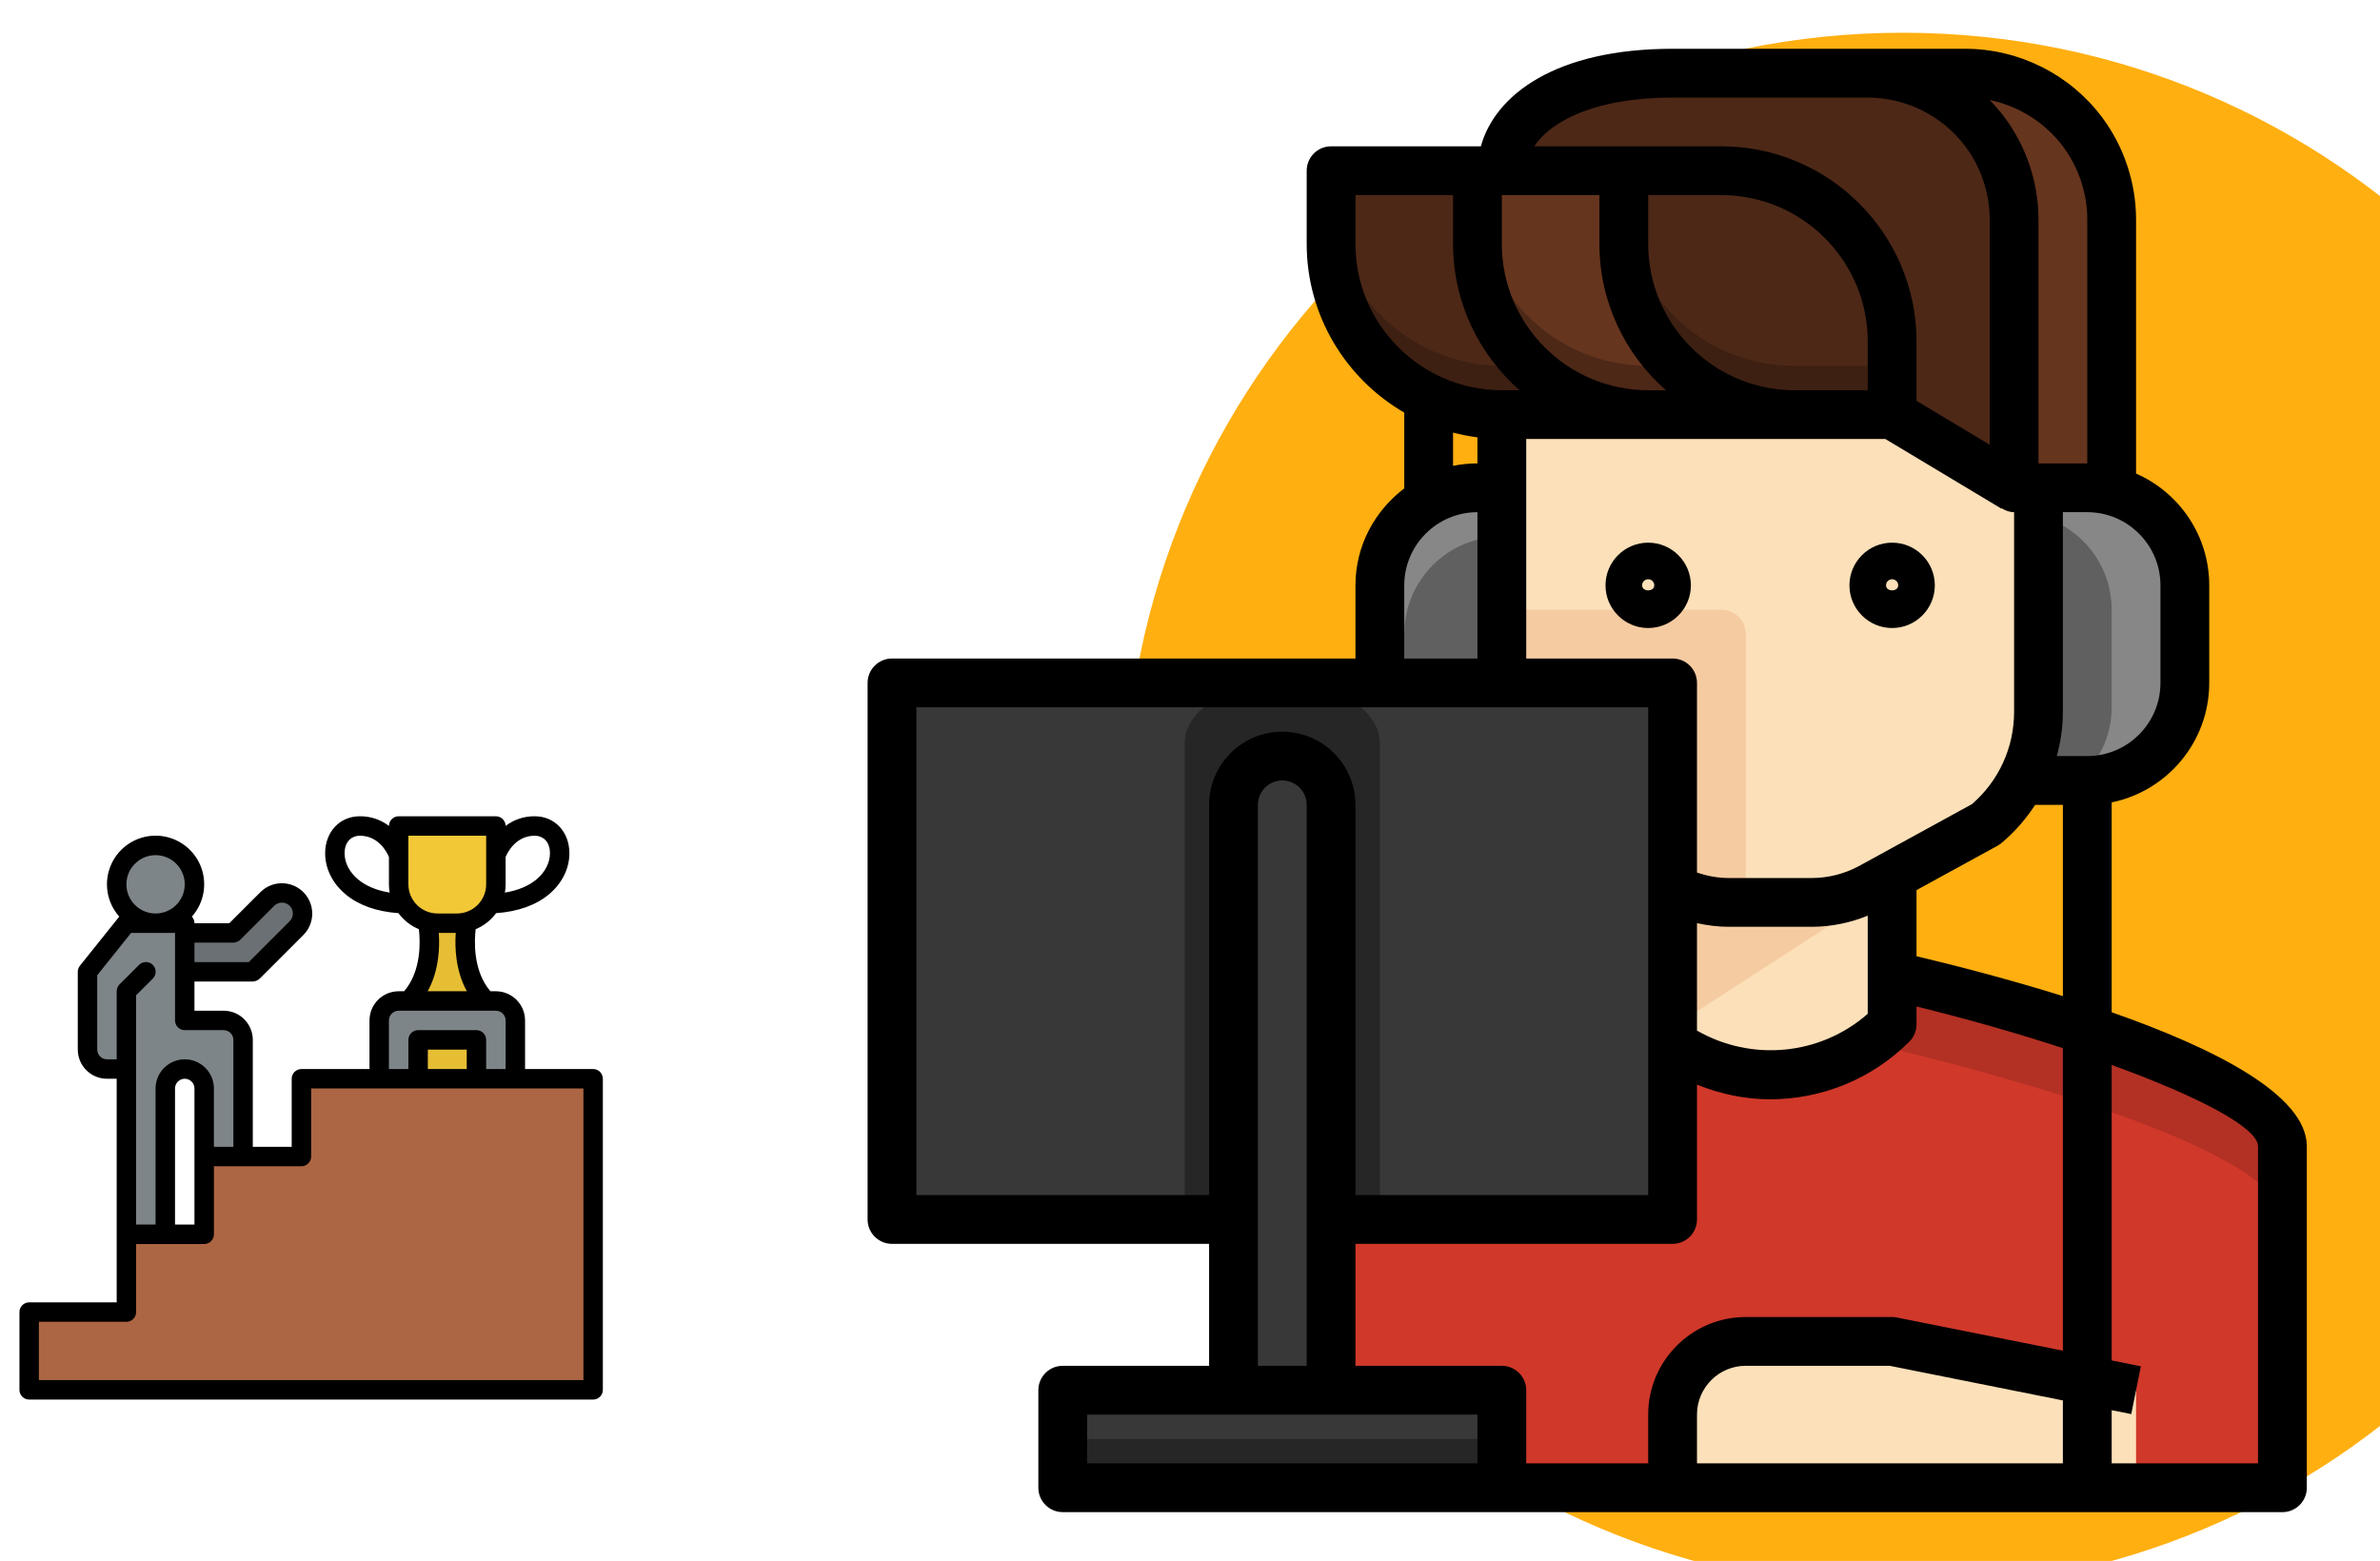 <svg width="218" height="143" viewBox="0 0 218 143" fill="none" xmlns="http://www.w3.org/2000/svg">
<path d="M15.141 85.469H21.375L24.569 82.275C24.734 82.11 24.93 81.979 25.146 81.889C25.363 81.799 25.594 81.753 25.828 81.753C26.062 81.753 26.294 81.799 26.51 81.889C26.726 81.979 26.922 82.11 27.088 82.275L27.24 82.428C27.406 82.593 27.537 82.79 27.627 83.006C27.716 83.222 27.762 83.454 27.762 83.688C27.762 83.921 27.716 84.153 27.627 84.369C27.537 84.585 27.406 84.782 27.24 84.947L23.156 89.031H15.141V85.469Z" fill="#6A7073"/>
<path d="M14.25 84.578C16.218 84.578 17.812 82.983 17.812 81.016C17.812 79.048 16.218 77.453 14.25 77.453C12.283 77.453 10.688 79.048 10.688 81.016C10.688 82.983 12.283 84.578 14.25 84.578Z" fill="#7E8589"/>
<path d="M22.266 95.266V107.734H18.703V99.719C18.703 99.246 18.515 98.793 18.181 98.459C17.847 98.125 17.394 97.938 16.922 97.938C16.45 97.938 15.996 98.125 15.662 98.459C15.328 98.793 15.141 99.246 15.141 99.719V114.859H11.578V97.938H9.797C9.324 97.938 8.871 97.75 8.537 97.416C8.203 97.082 8.016 96.629 8.016 96.156V89.031L11.578 84.578H16.922V93.484H20.484C20.957 93.484 21.41 93.672 21.744 94.006C22.078 94.34 22.266 94.793 22.266 95.266Z" fill="#7E8589"/>
<path d="M42.75 84.578L43.641 83.688H38.297L39.188 84.578C39.188 84.578 40.078 89.031 37.406 91.703V95.266H44.531V91.703C41.859 89.031 42.75 84.578 42.75 84.578Z" fill="#E6BE34"/>
<path d="M54.328 98.828V127.328H2.672V120.203H11.578V113.078H18.703V105.953H27.609V98.828H54.328Z" fill="#AD6643"/>
<path d="M36.516 91.703H45.422C45.894 91.703 46.347 91.891 46.681 92.225C47.016 92.559 47.203 93.012 47.203 93.484V98.828H34.734V93.484C34.734 93.012 34.922 92.559 35.256 92.225C35.59 91.891 36.043 91.703 36.516 91.703Z" fill="#7E8589"/>
<path d="M36.516 75.672H45.422V81.016C45.422 81.96 45.047 82.867 44.378 83.535C43.71 84.203 42.804 84.578 41.859 84.578H40.078C39.133 84.578 38.227 84.203 37.559 83.535C36.891 82.867 36.516 81.96 36.516 81.016V75.672Z" fill="#F2C837"/>
<path d="M38.297 95.266H43.641V98.828H38.297V95.266Z" fill="#E6BE34"/>
<path d="M54.328 97.938H48.094V93.484C48.093 92.776 47.811 92.097 47.31 91.596C46.809 91.095 46.13 90.813 45.422 90.812H44.921C43.297 88.925 43.45 86.13 43.569 85.127C44.315 84.815 44.962 84.306 45.443 83.656C47.418 83.52 49.074 82.935 50.27 81.943C51.468 80.95 52.155 79.578 52.155 78.18C52.155 76.211 50.821 74.781 48.984 74.781C48.02 74.767 47.079 75.079 46.312 75.665C46.311 75.43 46.216 75.205 46.049 75.04C45.882 74.874 45.657 74.781 45.422 74.781H36.516C36.281 74.781 36.055 74.874 35.888 75.04C35.721 75.205 35.627 75.43 35.625 75.665C34.859 75.079 33.918 74.767 32.953 74.781C31.116 74.781 29.782 76.211 29.782 78.18C29.782 79.578 30.47 80.95 31.668 81.943C32.863 82.935 34.52 83.52 36.495 83.656C36.975 84.306 37.623 84.815 38.368 85.127C38.487 86.13 38.641 88.925 37.017 90.812H36.516C35.807 90.813 35.128 91.095 34.627 91.596C34.126 92.097 33.845 92.776 33.844 93.484V97.938H27.609C27.373 97.938 27.147 98.031 26.98 98.198C26.813 98.365 26.719 98.592 26.719 98.828V105.062H23.156V95.266C23.155 94.557 22.874 93.878 22.373 93.377C21.872 92.876 21.193 92.595 20.484 92.594H17.812V89.922H23.112C23.243 89.922 23.373 89.897 23.494 89.846C23.615 89.796 23.725 89.722 23.818 89.629L27.794 85.653C28.312 85.131 28.601 84.425 28.6 83.69C28.598 82.955 28.305 82.25 27.786 81.73C27.266 81.21 26.561 80.918 25.826 80.916C25.091 80.914 24.385 81.204 23.863 81.722L21.006 84.578H17.812C17.813 84.354 17.728 84.138 17.575 83.974C18.146 83.332 18.52 82.54 18.651 81.691C18.782 80.842 18.665 79.973 18.314 79.189C17.962 78.406 17.392 77.74 16.671 77.273C15.95 76.807 15.109 76.558 14.25 76.558C13.391 76.558 12.551 76.807 11.83 77.273C11.109 77.74 10.538 78.406 10.187 79.189C9.835 79.973 9.718 80.842 9.849 81.691C9.98 82.54 10.354 83.332 10.925 83.974C10.911 83.99 10.896 84.005 10.883 84.022L7.32 88.475C7.194 88.633 7.125 88.829 7.125 89.031V96.156C7.126 96.865 7.408 97.544 7.908 98.045C8.409 98.546 9.088 98.827 9.797 98.828H10.688V119.312H2.672C2.436 119.312 2.209 119.406 2.042 119.573C1.875 119.74 1.781 119.967 1.781 120.203V127.328C1.781 127.564 1.875 127.791 2.042 127.958C2.209 128.125 2.436 128.219 2.672 128.219H54.328C54.564 128.219 54.791 128.125 54.958 127.958C55.125 127.791 55.219 127.564 55.219 127.328V98.828C55.219 98.592 55.125 98.365 54.958 98.198C54.791 98.031 54.564 97.938 54.328 97.938ZM46.312 81.016V78.509C46.496 78.074 47.257 76.562 48.984 76.562C49.625 76.562 50.374 76.986 50.374 78.18C50.374 79.046 49.921 79.918 49.133 80.572C48.408 81.174 47.427 81.579 46.247 81.774C46.29 81.523 46.312 81.27 46.312 81.016ZM32.805 80.572C32.016 79.918 31.564 79.046 31.564 78.18C31.564 76.986 32.312 76.562 32.953 76.562C34.677 76.562 35.437 78.064 35.625 78.509V81.016C35.625 81.27 35.647 81.523 35.691 81.774C34.51 81.579 33.529 81.174 32.805 80.572ZM17.812 86.359H21.331C21.462 86.36 21.592 86.334 21.713 86.284C21.834 86.234 21.944 86.16 22.037 86.067L25.122 82.981C25.309 82.794 25.564 82.689 25.828 82.689C26.093 82.689 26.347 82.794 26.535 82.981C26.722 83.169 26.827 83.423 26.827 83.688C26.827 83.952 26.722 84.206 26.535 84.394L22.787 88.141H17.812V86.359ZM37.406 81.016V76.562H44.531V81.016C44.531 81.724 44.249 82.403 43.748 82.904C43.247 83.405 42.568 83.687 41.859 83.688H40.078C39.37 83.687 38.691 83.405 38.19 82.904C37.689 82.403 37.407 81.724 37.406 81.016V81.016ZM40.192 85.469H41.745C41.655 86.73 41.705 88.896 42.763 90.812H39.175C40.232 88.896 40.282 86.73 40.192 85.469ZM35.625 93.484C35.625 93.248 35.719 93.022 35.886 92.855C36.053 92.688 36.279 92.594 36.516 92.594H45.422C45.658 92.594 45.884 92.688 46.051 92.855C46.218 93.022 46.312 93.248 46.312 93.484V97.938H44.531V95.266C44.531 95.029 44.437 94.803 44.27 94.636C44.103 94.469 43.877 94.375 43.641 94.375H38.297C38.061 94.375 37.834 94.469 37.667 94.636C37.5 94.803 37.406 95.029 37.406 95.266V97.938H35.625V93.484ZM42.75 96.156V97.938H39.188V96.156H42.75ZM14.25 78.344C14.778 78.344 15.295 78.5 15.734 78.794C16.174 79.088 16.516 79.505 16.718 79.993C16.921 80.481 16.974 81.019 16.87 81.537C16.767 82.055 16.513 82.531 16.139 82.905C15.766 83.279 15.29 83.533 14.771 83.636C14.253 83.739 13.716 83.686 13.227 83.484C12.739 83.282 12.322 82.939 12.028 82.5C11.735 82.061 11.578 81.544 11.578 81.016C11.579 80.307 11.861 79.628 12.362 79.127C12.863 78.626 13.542 78.345 14.25 78.344V78.344ZM9.797 97.047C9.561 97.047 9.334 96.953 9.167 96.786C9 96.619 8.907 96.392 8.906 96.156V89.344L12.006 85.469H16.031V93.484C16.031 93.721 16.125 93.947 16.292 94.114C16.459 94.281 16.686 94.375 16.922 94.375H20.484C20.721 94.375 20.947 94.469 21.114 94.636C21.281 94.803 21.375 95.029 21.375 95.266V105.062H19.594V99.719C19.594 99.01 19.312 98.331 18.811 97.829C18.31 97.328 17.631 97.047 16.922 97.047C16.213 97.047 15.534 97.328 15.033 97.829C14.531 98.331 14.25 99.01 14.25 99.719V112.187H12.469V91.181L13.989 89.661C14.073 89.579 14.14 89.481 14.186 89.372C14.232 89.264 14.256 89.147 14.257 89.029C14.257 88.912 14.235 88.795 14.19 88.686C14.145 88.577 14.079 88.478 13.996 88.395C13.913 88.311 13.814 88.246 13.705 88.201C13.596 88.156 13.479 88.133 13.361 88.134C13.243 88.135 13.127 88.159 13.018 88.204C12.91 88.251 12.812 88.318 12.729 88.402L10.948 90.183C10.781 90.35 10.688 90.576 10.688 90.812V97.047H9.797ZM17.812 99.719V112.187H16.031V99.719C16.031 99.483 16.125 99.256 16.292 99.089C16.459 98.922 16.686 98.828 16.922 98.828C17.158 98.828 17.385 98.922 17.552 99.089C17.719 99.256 17.812 99.483 17.812 99.719ZM53.438 126.437H3.562V121.094H11.578C11.814 121.094 12.041 121 12.208 120.833C12.375 120.666 12.469 120.439 12.469 120.203V113.969H18.703C18.939 113.969 19.166 113.875 19.333 113.708C19.5 113.541 19.594 113.314 19.594 113.078V106.844H27.609C27.846 106.844 28.072 106.75 28.239 106.583C28.406 106.416 28.5 106.189 28.5 105.953V99.719H53.438V126.437Z" fill="black"/>
<g clip-path="url(#clip0)">
<path d="M174.299 145.598C213.676 145.598 245.598 113.676 245.598 74.299C245.598 34.922 213.676 3 174.299 3C134.922 3 103 34.922 103 74.299C103 113.676 134.922 145.598 174.299 145.598Z" fill="#FFAF10"/>
<path d="M173.312 31.281C173.312 22.643 166.31 15.641 157.672 15.641H148.734H137.562C137.562 10.705 143.332 6.703 153.203 6.703H171.078C175.299 6.703 179.272 8.689 181.803 12.066C183.544 14.387 184.484 17.209 184.484 20.109V44.688L173.312 37.984V31.281Z" fill="#4D2817"/>
<path d="M186.719 65.221V44.688H191.188C196.123 44.688 200.125 48.689 200.125 53.625V62.562C200.125 67.498 196.123 71.5 191.188 71.5H185.135C186.151 69.585 186.719 67.44 186.719 65.221Z" fill="#606060"/>
<path d="M126.391 62.562V53.625C126.391 48.689 130.392 44.688 135.328 44.688H137.562V62.562H126.391Z" fill="#606060"/>
<path d="M148.734 22.344V15.641H157.672C166.31 15.641 173.312 22.643 173.312 31.281V37.984H164.375C155.737 37.984 148.734 30.982 148.734 22.344Z" fill="#4D2817"/>
<path d="M148.734 22.344C148.734 30.982 155.737 37.984 164.375 37.984H150.969C142.331 37.984 135.328 30.982 135.328 22.344V15.641H137.562H148.734V22.344Z" fill="#66351E"/>
<path d="M150.969 37.984H137.562C135.161 37.984 132.893 37.426 130.859 36.458V36.434V36.458C125.58 33.947 121.922 28.578 121.922 22.344V15.641H135.328V22.344C135.328 30.982 142.331 37.984 150.969 37.984Z" fill="#4D2817"/>
<path d="M175.547 6.703H180.016C184.236 6.703 188.209 8.689 190.741 12.066C192.481 14.387 193.422 17.209 193.422 20.109V44.688H191.188H184.484V20.109C184.484 17.209 183.544 14.387 181.803 12.066C179.272 8.689 175.299 6.703 171.078 6.703H175.547Z" fill="#66351E"/>
<path d="M193.422 64.797V55.859C193.422 51.699 190.566 48.233 186.719 47.237V44.688H191.188C196.123 44.688 200.125 48.689 200.125 53.625V62.562C200.125 67.498 196.123 71.5 191.188 71.5H190.338C192.213 69.862 193.422 67.483 193.422 64.797Z" fill="#878787"/>
<path d="M135.328 44.688H137.562V49.156C132.627 49.156 128.625 53.158 128.625 58.094V62.562H126.391V53.625C126.391 48.689 130.392 44.688 135.328 44.688Z" fill="#878787"/>
<path d="M126.391 96.869C120.172 99.387 115.219 102.258 115.219 105.016V136.297H209.062V105.016C209.062 97.611 173.312 89.375 173.312 89.375H150.969L126.391 96.869Z" fill="#D0382A"/>
<path d="M126.391 103.572L150.969 96.078H173.312C173.312 96.078 204.862 103.349 208.68 110.367L209.062 105.016C209.062 97.611 173.312 89.375 173.312 89.375H150.969L126.391 96.869C120.172 99.387 115.219 102.258 115.219 105.016L115.605 110.421C116.834 108.074 121.142 105.697 126.391 103.572V103.572Z" fill="#B33024"/>
<path d="M175.547 37.984H137.562V65.221C137.562 69.201 139.33 72.972 142.387 75.52L152.895 81.278C154.564 82.194 156.434 82.672 158.338 82.672H165.946C167.847 82.672 169.72 82.194 171.389 81.278L181.897 75.52C184.951 72.972 186.719 69.199 186.719 65.221V46.922L175.547 37.984Z" fill="#FCE0B9"/>
<path d="M171.386 81.278C169.717 82.194 167.847 82.672 165.944 82.672H158.335C156.434 82.672 154.562 82.194 152.893 81.278L150.969 80.223V93.844C157.138 100.013 167.143 100.013 173.312 93.844V80.223L171.386 81.278Z" fill="#FCE0B9"/>
<path d="M173.312 80.223L171.386 81.278C169.717 82.194 167.847 82.672 165.944 82.672H158.335C156.434 82.672 154.562 82.194 152.893 81.278L150.969 80.223V93.844C151.322 94.197 151.69 94.523 152.066 94.836L173.312 81.076V80.223Z" fill="#F5CBA1"/>
<path d="M157.672 55.859C158.905 55.859 159.906 56.86 159.906 58.094V82.672H158.338C156.436 82.672 154.564 82.194 152.895 81.278L142.387 75.52C139.33 72.972 137.562 69.199 137.562 65.221V55.859H157.672Z" fill="#F5CBA1"/>
<path d="M153.203 62.562V81.423V91.609V111.719H121.922V73.734C121.922 71.265 119.922 69.266 117.453 69.266C114.984 69.266 112.984 71.265 112.984 73.734V111.719H81.703V62.562H153.203Z" fill="#383838"/>
<path d="M117.453 69.266C119.922 69.266 121.922 71.265 121.922 73.734V111.719V127.359H112.984V111.719V73.734C112.984 71.265 114.984 69.266 117.453 69.266Z" fill="#383838"/>
<path d="M137.562 127.359V136.297H97.344V127.359H112.984H121.922H137.562Z" fill="#383838"/>
<path d="M164.375 33.516H173.312V37.984H164.375C155.737 37.984 148.734 30.982 148.734 22.344V17.875C148.734 26.513 155.737 33.516 164.375 33.516Z" fill="#3D2012"/>
<path d="M150.969 33.516H153.44C156.26 36.277 160.116 37.984 164.375 37.984H150.969C142.331 37.984 135.328 30.982 135.328 22.344V17.875C135.328 26.513 142.331 33.516 150.969 33.516Z" fill="#4D2817"/>
<path d="M130.859 31.989C132.893 32.957 135.161 33.516 137.562 33.516H140.034C142.853 36.277 146.71 37.984 150.969 37.984H137.562C135.161 37.984 132.893 37.426 130.859 36.458C125.58 33.947 121.922 28.578 121.922 22.344V17.875C121.922 24.111 125.58 29.478 130.859 31.989Z" fill="#3D2012"/>
<path d="M195.656 127.359L173.312 122.891H159.906C156.204 122.891 153.203 125.891 153.203 129.594V136.297H195.656V127.359Z" fill="#FCE0B9"/>
<path d="M126.391 68.064V111.719H121.922V73.734C121.922 71.265 119.922 69.266 117.453 69.266C114.984 69.266 112.984 71.265 112.984 73.734V111.719H108.516V68.064C108.516 65.025 112.517 62.562 117.453 62.562C122.389 62.562 126.391 65.025 126.391 68.064Z" fill="#262626"/>
<path d="M137.562 131.828H97.344V136.297H137.562V131.828Z" fill="#262626"/>
<path d="M173.312 57.535C175.469 57.535 177.223 55.781 177.223 53.625C177.223 51.469 175.469 49.715 173.312 49.715C171.156 49.715 169.402 51.469 169.402 53.625C169.402 55.781 171.156 57.535 173.312 57.535ZM173.312 53.066C173.621 53.066 173.871 53.317 173.871 53.625C173.871 54.239 172.754 54.239 172.754 53.625C172.754 53.317 173.004 53.066 173.312 53.066Z" fill="black"/>
<path d="M150.969 57.535C153.125 57.535 154.879 55.781 154.879 53.625C154.879 51.469 153.125 49.715 150.969 49.715C148.813 49.715 147.059 51.469 147.059 53.625C147.059 55.781 148.813 57.535 150.969 57.535ZM150.969 53.066C151.277 53.066 151.527 53.317 151.527 53.625C151.527 54.239 150.41 54.239 150.41 53.625C150.41 53.317 150.66 53.066 150.969 53.066Z" fill="black"/>
<path d="M81.703 60.328H124.156V53.625C124.156 49.99 125.928 46.786 128.625 44.746V37.801C123.292 34.704 119.688 28.944 119.688 22.344V15.641C119.688 14.407 120.689 13.406 121.922 13.406H135.641C136.95 8.672 142.518 4.469 153.203 4.469H171.078H180.016C184.913 4.469 189.59 6.808 192.528 10.725C194.546 13.413 195.656 16.747 195.656 20.109V43.385C199.6 45.112 202.359 49.053 202.359 53.625V62.562C202.359 67.956 198.514 72.47 193.422 73.509V92.736C202.811 96.027 211.297 100.301 211.297 105.016V136.297C211.297 137.53 210.296 138.531 209.062 138.531H137.562H97.344C96.11 138.531 95.109 137.53 95.109 136.297V127.359C95.109 126.126 96.11 125.125 97.344 125.125H110.75V113.953H81.703C80.47 113.953 79.469 112.952 79.469 111.719V62.562C79.469 61.329 80.47 60.328 81.703 60.328V60.328ZM135.328 60.328V46.922C131.632 46.922 128.625 49.929 128.625 53.625V60.328H135.328ZM171.078 83.885C169.452 84.551 167.706 84.906 165.944 84.906H158.338C157.368 84.906 156.394 84.783 155.438 84.571V94.416C160.44 97.282 166.726 96.695 171.078 92.879V83.885ZM153.203 60.328C154.436 60.328 155.438 61.329 155.438 62.562V79.937C156.38 80.259 157.364 80.438 158.338 80.438H165.944C167.467 80.438 168.978 80.051 170.314 79.32L180.623 73.67C183.081 71.545 184.484 68.477 184.484 65.221V46.922C184.062 46.922 183.691 46.774 183.354 46.571L183.334 46.605L172.694 40.219H139.797V60.328H153.203ZM137.562 17.875V22.344C137.562 29.737 143.575 35.75 150.969 35.75H152.591C148.866 32.472 146.5 27.684 146.5 22.344V17.875H137.562ZM150.969 22.344C150.969 29.737 156.981 35.75 164.375 35.75H171.078V31.281C171.078 23.888 165.065 17.875 157.672 17.875H150.969V22.344ZM133.094 42.679C133.815 42.531 134.564 42.453 135.328 42.453V40.065C134.566 39.968 133.822 39.821 133.094 39.631V42.679ZM124.156 22.344C124.156 29.737 130.169 35.75 137.562 35.75H139.185C135.46 32.472 133.094 27.684 133.094 22.344V17.875H124.156V22.344ZM180.016 13.406C177.918 10.609 174.577 8.938 171.078 8.938H153.203C146.404 8.938 142.141 10.955 140.539 13.406H157.672C167.528 13.406 175.547 21.425 175.547 31.281V36.72L182.25 40.742V20.109C182.25 17.707 181.457 15.326 180.016 13.406ZM191.188 20.109C191.188 17.707 190.394 15.326 188.953 13.406C187.309 11.212 184.9 9.713 182.25 9.165C182.728 9.652 183.177 10.173 183.591 10.725C185.608 13.413 186.719 16.747 186.719 20.109V42.453H191.188V20.109ZM197.891 62.562V53.625C197.891 49.929 194.883 46.922 191.188 46.922H188.953V65.221C188.953 66.607 188.75 67.959 188.401 69.266H191.188C194.883 69.266 197.891 66.258 197.891 62.562V62.562ZM188.953 73.734H186.415C185.57 75.03 184.545 76.219 183.325 77.236C183.215 77.329 183.095 77.41 182.967 77.479L175.547 81.546V87.603C179.249 88.486 184.058 89.728 188.953 91.256V73.734ZM206.828 105.016C206.828 103.318 201.412 100.462 193.422 97.562V124.633L196.094 125.17L195.216 129.551L193.422 129.192V134.062H206.828V105.016ZM155.438 134.062H188.953V128.298L173.091 125.125H159.906C157.442 125.125 155.438 127.129 155.438 129.594V134.062ZM139.797 127.359V134.062H150.969V129.594C150.969 124.665 154.977 120.656 159.906 120.656H173.312C173.46 120.656 173.605 120.67 173.75 120.701L188.953 123.74V96.022C184.842 94.679 180.282 93.372 175.547 92.208V93.844C175.547 94.436 175.312 95.006 174.892 95.424C171.4 98.916 166.779 100.712 162.127 100.71C159.857 100.71 157.594 100.234 155.438 99.367V111.719C155.438 112.952 154.436 113.953 153.203 113.953H124.156V125.125H137.562C138.796 125.125 139.797 126.126 139.797 127.359ZM99.578 134.062H135.328V129.594H99.578V134.062ZM119.688 125.125V73.734C119.688 72.503 118.684 71.5 117.453 71.5C116.222 71.5 115.219 72.503 115.219 73.734V125.125H119.688ZM83.938 109.484H110.75V73.734C110.75 70.039 113.757 67.031 117.453 67.031C121.149 67.031 124.156 70.039 124.156 73.734V109.484H150.969V64.797H83.938V109.484Z" fill="black"/>
</g>
<defs>
<clipPath id="clip0">
<rect width="143" height="143" fill="white" transform="matrix(-1 0 0 1 218 0)"/>
</clipPath>
</defs>
</svg>
